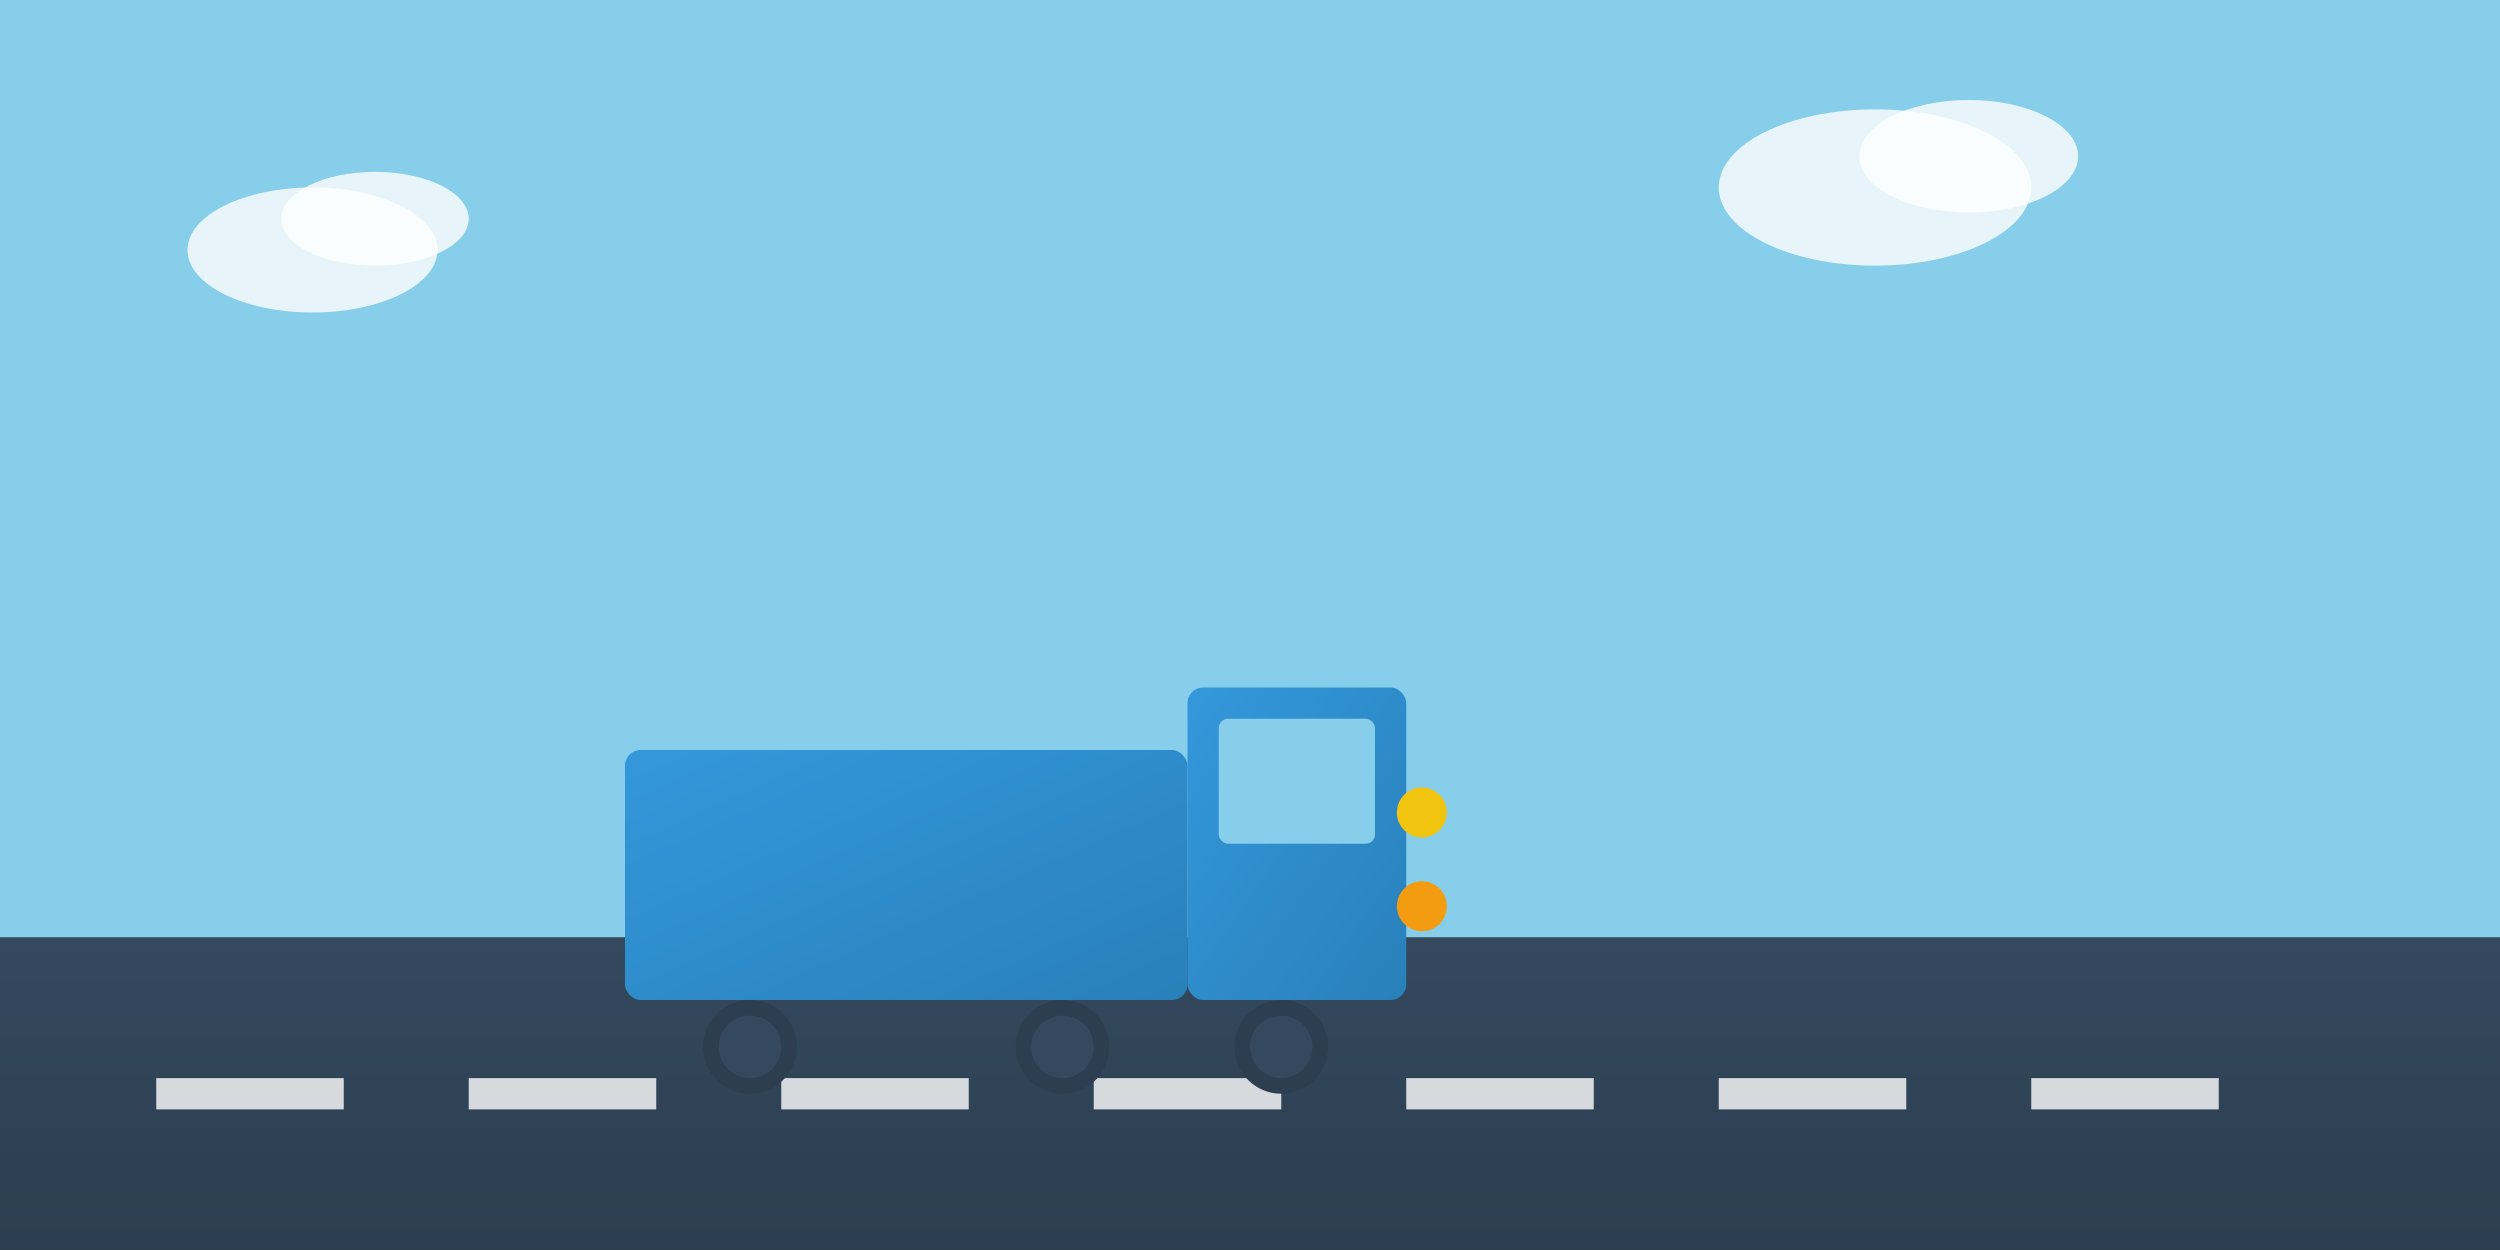 <svg xmlns="http://www.w3.org/2000/svg" viewBox="0 0 800 400">
  <rect x="0" y="0" width="800" height="400" fill="#333333" stroke="none"/>
  <defs>
    <linearGradient id="truckGrad" x1="0%" y1="0%" x2="100%" y2="100%">
      <stop offset="0%" style="stop-color:#3498db;stop-opacity:1" />
      <stop offset="100%" style="stop-color:#2980b9;stop-opacity:1" />
    </linearGradient>
    <linearGradient id="roadGrad" x1="0%" y1="0%" x2="0%" y2="100%">
      <stop offset="0%" style="stop-color:#34495e;stop-opacity:1" />
      <stop offset="100%" style="stop-color:#2c3e50;stop-opacity:1" />
    </linearGradient>
  </defs>
  
  <!-- Sky background -->
  <rect width="800" height="300" fill="#87CEEB"/>
  
  <!-- Road -->
  <rect x="0" y="300" width="800" height="100" fill="url(#roadGrad)"/>
  
  <!-- Road lines -->
  <rect x="50" y="345" width="60" height="10" fill="#fff" opacity="0.8"/>
  <rect x="150" y="345" width="60" height="10" fill="#fff" opacity="0.8"/>
  <rect x="250" y="345" width="60" height="10" fill="#fff" opacity="0.8"/>
  <rect x="350" y="345" width="60" height="10" fill="#fff" opacity="0.8"/>
  <rect x="450" y="345" width="60" height="10" fill="#fff" opacity="0.8"/>
  <rect x="550" y="345" width="60" height="10" fill="#fff" opacity="0.8"/>
  <rect x="650" y="345" width="60" height="10" fill="#fff" opacity="0.8"/>
  
  <!-- Truck -->
  <g transform="translate(200,200)">
    <!-- Truck body -->
    <rect x="0" y="40" width="180" height="80" fill="url(#truckGrad)" rx="5"/>
    
    <!-- Truck cabin -->
    <rect x="180" y="20" width="70" height="100" fill="url(#truckGrad)" rx="5"/>
    
    <!-- Windows -->
    <rect x="190" y="30" width="50" height="40" fill="#87CEEB" rx="3"/>
    
    <!-- Wheels -->
    <circle cx="40" cy="135" r="15" fill="#2c3e50"/>
    <circle cx="40" cy="135" r="10" fill="#34495e"/>
    
    <circle cx="140" cy="135" r="15" fill="#2c3e50"/>
    <circle cx="140" cy="135" r="10" fill="#34495e"/>
    
    <circle cx="210" cy="135" r="15" fill="#2c3e50"/>
    <circle cx="210" cy="135" r="10" fill="#34495e"/>
    
    <!-- Headlights -->
    <circle cx="255" cy="60" r="8" fill="#f1c40f"/>
    <circle cx="255" cy="90" r="8" fill="#f39c12"/>
  </g>
  
  <!-- Clouds -->
  <ellipse cx="100" cy="80" rx="40" ry="20" fill="#fff" opacity="0.8"/>
  <ellipse cx="120" cy="70" rx="30" ry="15" fill="#fff" opacity="0.8"/>
  
  <ellipse cx="600" cy="60" rx="50" ry="25" fill="#fff" opacity="0.8"/>
  <ellipse cx="630" cy="50" rx="35" ry="18" fill="#fff" opacity="0.8"/>
</svg>